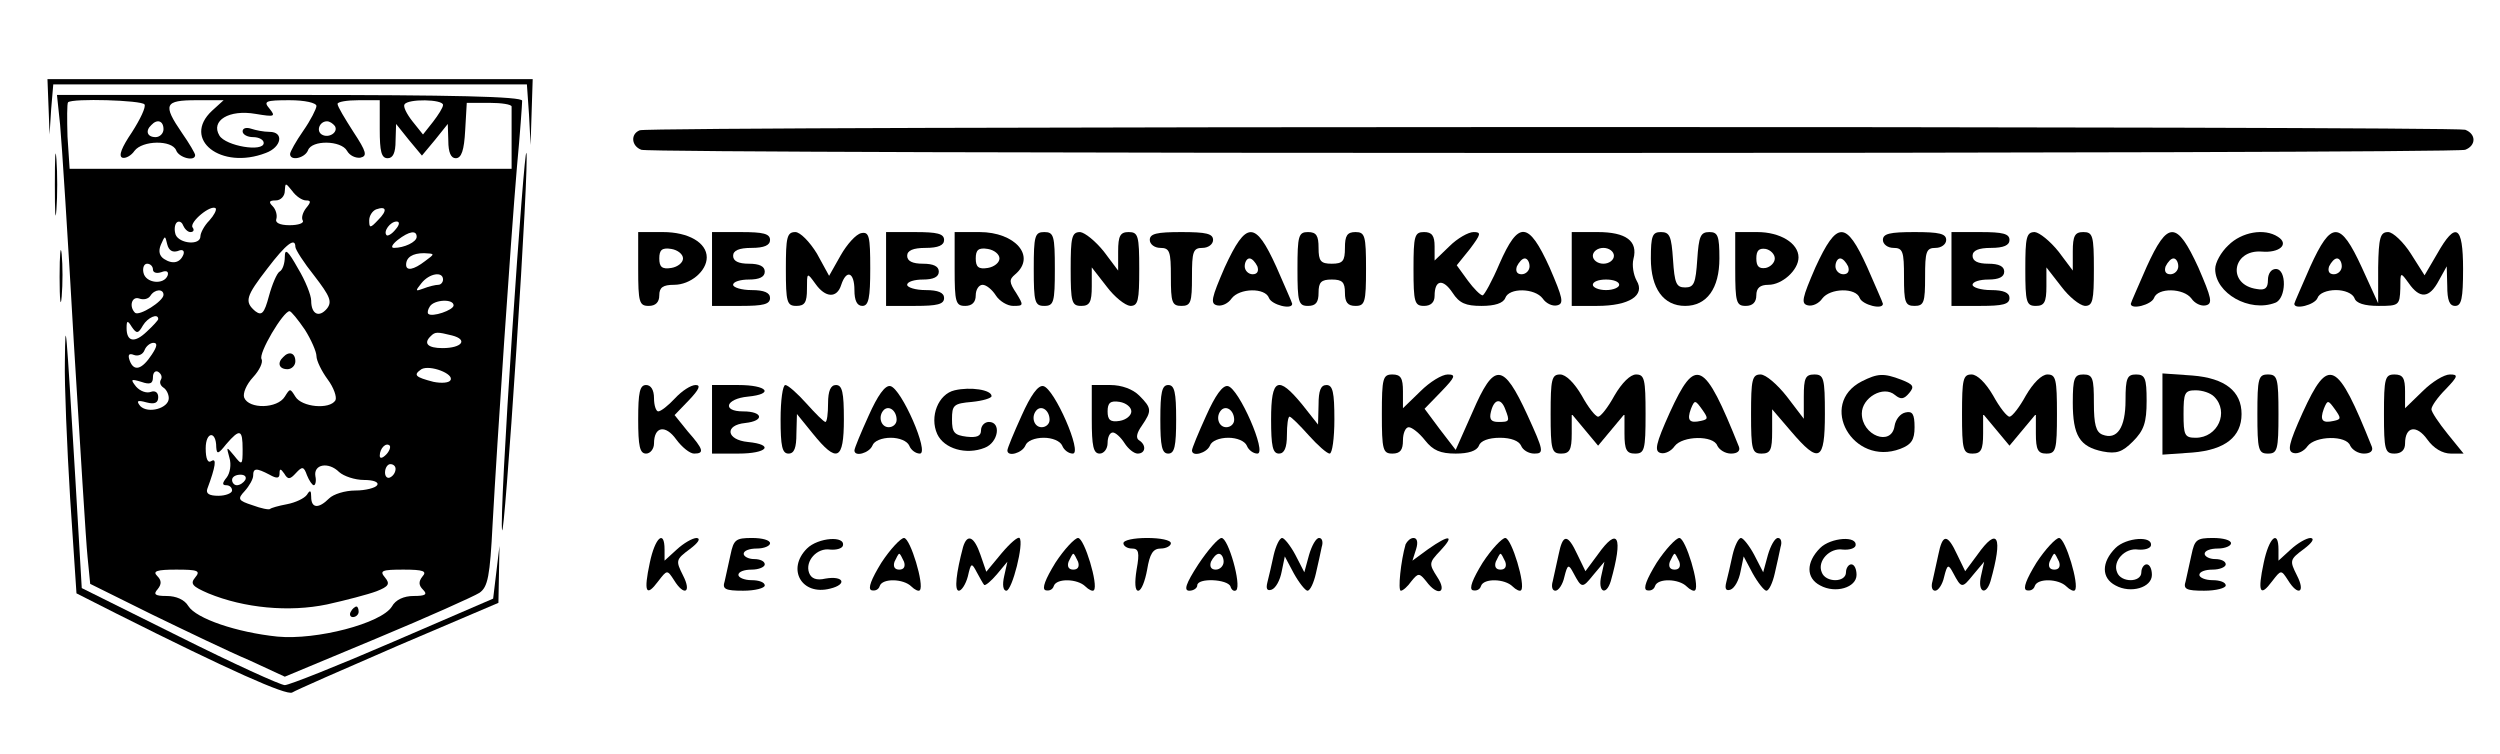 <?xml version="1.0" standalone="no"?>
<!DOCTYPE svg PUBLIC "-//W3C//DTD SVG 20010904//EN"
 "http://www.w3.org/TR/2001/REC-SVG-20010904/DTD/svg10.dtd">
<svg version="1.0" xmlns="http://www.w3.org/2000/svg"
 width="474pt" height="143pt" viewBox="0 0 474 143"
 preserveAspectRatio="xMidYMid meet">

<g transform="translate(0,143) scale(0.1,-0.1)"
fill="#000000" stroke="none">
<path d="M92 1228 l2 -53 3 48 4 47 449 0 449 0 4 -57 3 -58 2 63 2 62 -460 0
-460 0 2 -52z"/>
<path d="M114 1193 c3 -32 15 -218 26 -413 12 -195 23 -378 26 -406 l5 -51
117 -58 c64 -31 147 -71 185 -87 l67 -31 175 73 c96 40 183 79 194 86 16 11
20 31 25 131 9 162 34 533 46 675 6 64 10 121 10 127 0 8 -132 11 -441 11
l-441 0 6 -57z m160 39 c3 -5 -8 -28 -24 -53 -19 -28 -26 -45 -18 -48 6 -2 17
4 23 13 15 20 71 21 79 1 5 -14 36 -22 36 -9 0 3 -11 22 -25 42 -37 54 -33 62
27 62 l52 0 -22 -20 c-58 -54 17 -113 102 -80 30 11 35 40 7 40 -11 0 -26 3
-35 6 -9 3 -16 1 -16 -5 0 -6 9 -11 20 -11 11 0 20 -5 20 -11 0 -18 -72 -6
-84 14 -17 28 18 50 69 41 36 -6 38 -5 26 10 -12 14 -8 16 38 16 29 0 51 -5
51 -11 0 -5 -11 -27 -25 -47 -14 -20 -25 -40 -25 -44 0 -14 28 -8 34 7 7 20
63 19 74 -1 5 -9 16 -14 25 -13 14 3 12 11 -13 49 -16 25 -30 48 -30 53 0 4
18 7 40 7 l40 0 0 -55 c0 -42 3 -55 15 -55 10 0 15 10 15 33 l1 32 24 -30 25
-30 25 30 24 30 1 -32 c0 -22 5 -33 14 -33 11 0 16 15 18 53 l3 52 43 0 c23 0
42 -3 42 -7 0 -5 0 -33 0 -63 l0 -55 -419 0 -419 0 -4 61 c-1 33 -1 63 1 65 8
8 140 4 145 -4z m566 -1 c0 -5 -9 -19 -19 -32 l-19 -24 -20 25 c-11 14 -18 28
-15 32 6 11 73 10 73 -1z m-530 -46 c0 -8 -7 -15 -15 -15 -16 0 -20 12 -8 23
11 12 23 8 23 -8z m325 6 c7 -12 -12 -24 -25 -16 -11 7 -4 25 10 25 5 0 11 -4
15 -9z m-55 -141 c10 0 10 -3 0 -15 -6 -8 -9 -18 -6 -23 3 -5 -8 -9 -25 -9
-19 0 -28 5 -25 12 2 7 -1 18 -7 24 -8 8 -7 11 6 11 9 0 17 8 17 18 1 16 1 16
14 0 7 -10 19 -18 26 -18z m-183 -38 c-10 -10 -17 -24 -17 -30 0 -18 -40 -14
-47 3 -3 9 -2 19 2 23 4 4 10 1 12 -5 3 -7 9 -13 14 -13 6 0 8 4 4 9 -6 10 35
44 44 36 2 -3 -3 -13 -12 -23z m320 1 c-15 -16 -17 -16 -17 -1 0 9 6 18 13 21
20 7 22 -2 4 -20z m33 -18 c-7 -9 -15 -13 -17 -11 -7 7 7 26 19 26 6 0 6 -6
-2 -15z m40 -14 c0 -10 -24 -21 -43 -21 -7 0 -3 7 7 15 22 17 36 19 36 6z
m-453 -27 c9 4 13 1 11 -6 -6 -16 -20 -20 -37 -9 -9 6 -11 15 -6 27 8 18 8 18
12 1 3 -12 10 -16 20 -13z m223 8 c0 -5 16 -30 36 -55 30 -39 34 -49 24 -62
-15 -18 -30 -11 -30 15 0 10 -11 38 -25 61 -19 34 -25 39 -25 22 0 -12 -4 -25
-10 -28 -5 -3 -14 -24 -20 -46 -9 -34 -14 -38 -26 -29 -21 18 -18 28 23 81 35
46 53 60 53 41z m246 -27 c-22 -17 -36 -19 -36 -7 0 14 12 22 34 22 21 -1 21
-1 2 -15z m-516 -16 c0 -6 7 -8 16 -5 10 4 14 1 12 -6 -7 -19 -42 -15 -46 5
-2 9 1 17 7 17 6 0 11 -5 11 -11z m550 -19 c0 -5 -4 -10 -9 -10 -5 0 -18 -3
-28 -7 -16 -6 -16 -5 -4 10 15 19 41 23 41 7z m-530 -29 c0 -12 -46 -41 -54
-34 -12 12 -6 32 8 27 8 -3 17 -1 21 5 8 13 25 14 25 2z m550 -20 c0 -9 -41
-23 -48 -16 -2 2 -1 8 3 14 8 13 45 15 45 2z m-282 -46 c12 -19 22 -42 22 -50
0 -9 10 -29 21 -44 12 -16 18 -34 15 -40 -11 -18 -64 -13 -76 7 -10 16 -10 16
-20 0 -14 -23 -68 -24 -77 -2 -3 8 4 25 17 39 12 13 19 28 16 34 -7 10 41 91
53 91 3 0 16 -16 29 -35z m-278 20 c0 -2 -10 -13 -22 -24 -23 -22 -38 -19 -38
7 0 15 2 15 10 2 9 -13 12 -13 21 3 9 15 29 24 29 12z m557 -31 c31 -8 19 -24
-18 -24 -28 0 -37 9 -22 23 8 8 12 8 40 1z m-569 -36 c-19 -29 -34 -33 -42
-12 -4 11 -2 15 8 11 8 -3 17 1 20 9 3 8 11 14 17 14 8 0 7 -7 -3 -22z m566
-49 c-3 -5 -17 -6 -32 -3 -35 9 -39 13 -23 24 16 9 63 -9 55 -21z m-549 1 c-3
-5 -1 -11 5 -15 5 -3 10 -12 10 -20 0 -19 -39 -30 -54 -15 -8 10 -6 12 12 7
15 -4 22 -1 22 10 0 9 -6 13 -14 10 -8 -3 -20 1 -28 10 -11 14 -10 15 10 9 17
-6 22 -3 22 9 0 9 5 13 10 10 6 -4 8 -10 5 -15z m105 -128 c1 -14 4 -13 19 6
26 30 31 28 31 -10 0 -30 -1 -31 -16 -12 -15 18 -15 18 -9 -4 4 -13 1 -29 -5
-37 -9 -11 -9 -15 -1 -15 6 0 11 -4 11 -10 0 -5 -12 -10 -26 -10 -17 0 -24 4
-21 13 16 43 18 59 8 53 -7 -5 -11 4 -11 24 0 32 20 34 20 2z m322 -14 c-7 -7
-12 -8 -12 -2 0 14 12 26 19 19 2 -3 -1 -11 -7 -17z m-137 -58 c3 0 5 8 3 17
-4 23 25 28 45 8 9 -8 30 -15 47 -15 18 0 29 -4 25 -10 -3 -5 -22 -10 -41 -10
-20 0 -42 -7 -50 -15 -20 -20 -34 -19 -34 3 0 12 -2 14 -8 4 -5 -7 -22 -15
-38 -18 -16 -3 -30 -7 -32 -9 -2 -2 -17 1 -33 7 -28 9 -29 12 -15 27 9 10 16
23 16 29 0 15 6 15 31 2 14 -8 19 -7 19 2 0 10 2 10 9 0 7 -12 11 -11 22 1 12
13 15 13 21 -4 4 -10 10 -19 13 -19z m155 31 c0 -6 -4 -13 -10 -16 -5 -3 -10
1 -10 9 0 9 5 16 10 16 6 0 10 -4 10 -9z m-285 -21 c-3 -5 -10 -10 -16 -10 -5
0 -9 5 -9 10 0 6 7 10 16 10 8 0 12 -4 9 -10z m-95 -185 c-10 -12 -5 -17 25
-30 68 -28 153 -36 225 -21 36 8 78 19 94 25 23 9 26 14 16 26 -11 13 -6 15
35 15 38 0 45 -3 36 -13 -8 -10 -7 -17 1 -25 9 -9 5 -12 -18 -12 -18 0 -34 -7
-41 -20 -20 -32 -143 -64 -217 -57 -77 8 -154 34 -169 58 -7 12 -23 19 -41 19
-22 0 -26 3 -17 13 8 10 7 17 -1 25 -9 9 -1 12 36 12 41 0 47 -2 36 -15z"/>
<path d="M537 753 c-12 -11 -8 -23 8 -23 8 0 15 7 15 15 0 16 -12 20 -23 8z"/>
<path d="M665 270 c-3 -5 -1 -10 4 -10 6 0 11 5 11 10 0 6 -2 10 -4 10 -3 0
-8 -4 -11 -10z"/>
<path d="M1213 1183 c-18 -7 -16 -30 3 -37 20 -8 3438 -8 3458 0 21 8 21 30 0
38 -19 7 -3443 7 -3461 -1z"/>
<path d="M104 1080 c0 -52 1 -74 3 -47 2 26 2 68 0 95 -2 26 -3 4 -3 -48z"/>
<path d="M971 799 c-13 -195 -22 -363 -19 -374 2 -11 14 143 27 341 13 199 22
367 19 374 -2 7 -14 -146 -27 -341z"/>
<path d="M1210 920 c0 -63 2 -70 20 -70 13 0 20 7 20 20 0 15 7 20 28 20 31 0
62 26 62 52 0 28 -35 48 -83 48 l-47 0 0 -70z m85 20 c0 -8 -10 -16 -22 -18
-18 -3 -23 2 -23 18 0 16 5 21 23 18 12 -2 22 -10 22 -18z"/>
<path d="M1350 920 l0 -70 55 0 c42 0 55 3 55 15 0 10 -11 15 -35 15 -19 0
-35 5 -35 10 0 6 14 10 30 10 20 0 30 5 30 15 0 10 -10 15 -30 15 -20 0 -30 5
-30 15 0 10 11 15 35 15 24 0 35 5 35 15 0 12 -13 15 -55 15 l-55 0 0 -70z"/>
<path d="M1490 920 c0 -63 2 -70 20 -70 16 0 20 7 20 32 0 32 0 32 16 10 19
-27 41 -28 49 -2 10 30 25 24 25 -10 0 -20 5 -30 15 -30 12 0 15 15 15 71 0
61 -2 70 -17 67 -10 -2 -27 -21 -39 -42 l-22 -39 -23 42 c-14 23 -32 41 -41
41 -16 0 -18 -10 -18 -70z"/>
<path d="M1680 920 l0 -70 55 0 c42 0 55 3 55 15 0 10 -11 15 -35 15 -19 0
-35 5 -35 10 0 6 14 10 30 10 20 0 30 5 30 15 0 10 -10 15 -30 15 -20 0 -30 5
-30 15 0 10 11 15 35 15 24 0 35 5 35 15 0 12 -13 15 -55 15 l-55 0 0 -70z"/>
<path d="M1810 920 c0 -63 2 -70 20 -70 13 0 20 7 20 20 0 11 6 20 13 20 7 0
18 -9 25 -20 7 -11 22 -20 33 -20 20 0 20 1 6 24 -14 21 -14 26 -2 36 40 34 0
80 -68 80 l-47 0 0 -70z m85 20 c0 -8 -10 -16 -22 -18 -18 -3 -23 2 -23 18 0
16 5 21 23 18 12 -2 22 -10 22 -18z"/>
<path d="M1960 920 c0 -63 2 -70 20 -70 18 0 20 7 20 70 0 63 -2 70 -20 70
-18 0 -20 -7 -20 -70z"/>
<path d="M2030 920 c0 -63 2 -70 20 -70 16 0 20 7 20 37 l0 36 28 -36 c15 -20
35 -36 45 -37 15 0 17 10 17 70 0 63 -2 70 -20 70 -16 0 -20 -7 -20 -37 l0
-36 -27 36 c-16 20 -36 36 -45 37 -16 0 -18 -10 -18 -70z"/>
<path d="M2180 975 c0 -8 9 -15 20 -15 18 0 20 -7 20 -55 0 -48 2 -55 20 -55
18 0 20 7 20 55 0 48 2 55 20 55 11 0 20 7 20 15 0 12 -13 15 -60 15 -47 0
-60 -3 -60 -15z"/>
<path d="M2322 923 c-25 -58 -28 -69 -14 -72 9 -2 21 4 27 13 15 20 64 21 71
1 5 -13 44 -23 44 -11 0 2 -14 33 -30 70 -40 88 -57 88 -98 -1z m62 2 c3 -9 0
-15 -9 -15 -8 0 -15 7 -15 15 0 8 4 15 9 15 5 0 11 -7 15 -15z"/>
<path d="M2460 920 c0 -63 2 -70 20 -70 15 0 20 7 20 25 0 20 5 25 25 25 20 0
25 -5 25 -25 0 -18 5 -25 20 -25 18 0 20 7 20 70 0 63 -2 70 -20 70 -16 0 -20
-7 -20 -30 0 -25 -4 -30 -25 -30 -21 0 -25 5 -25 30 0 23 -4 30 -20 30 -18 0
-20 -7 -20 -70z"/>
<path d="M2680 920 c0 -63 2 -70 20 -70 13 0 20 7 20 19 0 31 16 33 34 6 13
-20 25 -25 55 -25 25 0 41 5 45 15 7 20 56 19 71 -1 6 -9 18 -15 27 -13 14 3
11 14 -14 72 -40 88 -59 89 -95 7 -14 -33 -29 -60 -32 -60 -4 0 -17 13 -28 28
l-21 29 25 31 c21 28 22 32 7 32 -10 0 -31 -12 -46 -27 l-28 -27 0 27 c0 20
-5 27 -20 27 -18 0 -20 -7 -20 -70z m220 5 c0 -8 -7 -15 -15 -15 -9 0 -12 6
-9 15 4 8 10 15 15 15 5 0 9 -7 9 -15z"/>
<path d="M2980 920 l0 -70 48 0 c61 0 92 20 75 48 -6 11 -9 29 -6 41 9 34 -14
51 -68 51 l-49 0 0 -70z m80 25 c0 -8 -9 -15 -20 -15 -11 0 -20 7 -20 15 0 8
9 15 20 15 11 0 20 -7 20 -15z m10 -55 c0 -5 -11 -10 -25 -10 -14 0 -25 5 -25
10 0 6 11 10 25 10 14 0 25 -4 25 -10z"/>
<path d="M3130 940 c0 -57 24 -90 65 -90 41 0 65 33 65 90 0 43 -3 50 -19 50
-17 0 -20 -8 -23 -52 -3 -45 -6 -53 -23 -53 -17 0 -20 8 -23 53 -3 44 -6 52
-23 52 -16 0 -19 -7 -19 -50z"/>
<path d="M3290 920 c0 -63 2 -70 20 -70 13 0 20 7 20 20 0 14 7 20 23 20 26 0
57 28 57 52 0 27 -35 48 -78 48 l-42 0 0 -70z m75 20 c0 -8 -8 -16 -17 -18
-13 -2 -18 3 -18 18 0 15 5 20 18 18 9 -2 17 -10 17 -18z"/>
<path d="M3442 923 c-25 -58 -28 -69 -14 -72 9 -2 21 4 27 13 15 20 64 21 71
1 5 -13 44 -23 44 -11 0 2 -14 33 -30 70 -40 88 -57 88 -98 -1z m62 2 c3 -9 0
-15 -9 -15 -8 0 -15 7 -15 15 0 8 4 15 9 15 5 0 11 -7 15 -15z"/>
<path d="M3570 975 c0 -8 9 -15 20 -15 18 0 20 -7 20 -55 0 -48 2 -55 20 -55
18 0 20 7 20 55 0 48 2 55 20 55 11 0 20 7 20 15 0 12 -13 15 -60 15 -47 0
-60 -3 -60 -15z"/>
<path d="M3700 920 l0 -70 55 0 c42 0 55 3 55 15 0 10 -11 15 -35 15 -19 0
-35 5 -35 10 0 6 14 10 30 10 20 0 30 5 30 15 0 10 -10 15 -30 15 -20 0 -30 5
-30 15 0 10 11 15 35 15 24 0 35 5 35 15 0 12 -13 15 -55 15 l-55 0 0 -70z"/>
<path d="M3840 920 c0 -63 2 -70 20 -70 16 0 20 7 20 37 l0 36 28 -36 c15 -20
35 -36 45 -37 15 0 17 10 17 70 0 63 -2 70 -20 70 -16 0 -20 -7 -20 -37 l0
-36 -27 36 c-16 20 -36 36 -45 37 -16 0 -18 -10 -18 -70z"/>
<path d="M4070 924 c-16 -37 -30 -68 -30 -70 0 -12 39 -2 44 11 7 20 56 19 71
-1 6 -9 18 -15 27 -13 14 3 11 14 -14 72 -41 89 -58 89 -98 1z m60 1 c0 -8 -7
-15 -15 -15 -9 0 -12 6 -9 15 4 8 10 15 15 15 5 0 9 -7 9 -15z"/>
<path d="M4225 965 c-14 -13 -25 -33 -25 -45 0 -46 65 -83 114 -64 21 8 22 64
1 64 -9 0 -15 -9 -15 -21 0 -15 -5 -20 -21 -17 -57 8 -47 75 9 71 34 -3 53 14
31 28 -26 17 -69 9 -94 -16z"/>
<path d="M4380 924 c-16 -37 -30 -68 -30 -70 0 -12 39 -2 44 11 3 9 18 15 35
15 16 0 31 -6 35 -15 3 -10 19 -15 46 -15 38 0 40 1 41 33 0 32 0 32 16 10 21
-30 39 -29 57 5 l15 27 1 -37 c0 -27 4 -38 15 -38 12 0 15 14 15 70 0 83 -14
91 -49 29 l-24 -41 -26 41 c-14 22 -34 41 -43 41 -15 0 -18 -10 -19 -67 l0
-68 -31 68 c-41 89 -58 89 -98 1z m60 1 c0 -8 -7 -15 -15 -15 -9 0 -12 6 -9
15 4 8 10 15 15 15 5 0 9 -7 9 -15z"/>
<path d="M113 905 c0 -44 2 -61 4 -37 2 23 2 59 0 80 -2 20 -4 1 -4 -43z"/>
<path d="M123 745 c-1 -44 4 -161 10 -260 l12 -180 75 -38 c215 -108 323 -156
334 -150 6 4 97 44 201 89 l190 81 1 54 1 54 -6 -50 -6 -50 -190 -82 c-104
-45 -197 -82 -205 -82 -8 0 -98 41 -200 92 l-185 92 -12 205 c-18 299 -19 316
-20 225z"/>
<path d="M2620 645 c0 -68 2 -75 20 -75 15 0 20 7 20 25 0 14 5 25 11 25 6 0
20 -11 31 -25 15 -19 29 -25 58 -25 24 0 40 5 44 15 3 9 18 15 40 15 21 0 36
-6 40 -15 3 -8 14 -15 25 -15 19 0 18 5 -13 73 -46 100 -63 101 -104 6 l-32
-72 -30 39 -29 39 32 33 c26 27 28 32 12 32 -11 0 -34 -14 -52 -32 l-33 -32 0
32 c0 25 -4 32 -20 32 -18 0 -20 -7 -20 -75z m234 9 c9 -23 8 -24 -13 -24 -14
0 -18 5 -14 20 6 24 19 26 27 4z"/>
<path d="M2940 645 c0 -68 2 -75 20 -75 16 0 20 7 20 38 l0 37 25 -30 25 -30
25 30 25 30 0 -37 c0 -31 4 -38 20 -38 18 0 20 7 20 75 0 66 -2 75 -18 75 -11
0 -27 -16 -41 -40 -12 -22 -26 -40 -31 -40 -5 0 -19 18 -31 40 -14 24 -30 40
-41 40 -16 0 -18 -9 -18 -75z"/>
<path d="M3166 648 c-27 -60 -30 -74 -17 -77 8 -2 20 4 26 13 15 20 74 21 81
1 4 -8 15 -15 26 -15 12 0 18 5 15 13 -66 165 -82 172 -131 65z m59 -16 c-22
-5 -27 1 -19 23 7 17 8 17 21 -1 12 -17 12 -19 -2 -22z"/>
<path d="M3320 645 c0 -68 2 -75 20 -75 17 0 20 7 20 42 l0 42 36 -42 c53 -62
64 -57 64 33 0 68 -2 75 -20 75 -17 0 -20 -7 -20 -42 l0 -42 -32 42 c-18 23
-40 42 -50 42 -16 0 -18 -10 -18 -75z"/>
<path d="M3530 707 c-84 -43 -17 -162 73 -128 21 8 27 17 27 41 0 25 -4 31
-17 28 -10 -2 -19 -13 -21 -26 -6 -39 -62 -18 -62 24 0 30 41 54 63 35 11 -9
17 -8 27 4 10 12 8 16 -15 25 -34 13 -45 12 -75 -3z"/>
<path d="M3720 645 c0 -68 2 -75 20 -75 16 0 20 7 20 38 l0 37 25 -30 25 -30
25 30 25 30 0 -37 c0 -31 4 -38 20 -38 18 0 20 7 20 75 0 66 -2 75 -18 75 -11
0 -27 -16 -41 -40 -12 -22 -26 -40 -31 -40 -5 0 -19 18 -31 40 -14 24 -30 40
-41 40 -16 0 -18 -9 -18 -75z"/>
<path d="M3930 667 c0 -63 13 -84 57 -93 26 -5 37 -1 57 19 21 21 26 36 26 77
0 43 -3 50 -20 50 -17 0 -20 -7 -20 -49 0 -52 -16 -76 -44 -65 -12 5 -16 19
-16 60 0 47 -2 54 -20 54 -17 0 -20 -7 -20 -53z"/>
<path d="M4100 645 l0 -77 57 4 c62 5 93 30 93 73 0 43 -31 68 -93 73 l-57 4
0 -77z m98 33 c29 -29 7 -78 -35 -78 -21 0 -23 5 -23 45 0 40 2 45 23 45 13 0
28 -5 35 -12z"/>
<path d="M4280 645 c0 -68 2 -75 20 -75 18 0 20 7 20 75 0 68 -2 75 -20 75
-18 0 -20 -7 -20 -75z"/>
<path d="M4366 648 c-27 -60 -30 -74 -17 -77 8 -2 20 4 26 13 15 20 74 21 81
1 4 -8 15 -15 26 -15 12 0 18 5 15 13 -66 165 -82 172 -131 65z m59 -16 c-22
-5 -27 1 -19 23 7 17 8 17 21 -1 12 -17 12 -19 -2 -22z"/>
<path d="M4520 645 c0 -68 2 -75 20 -75 13 0 20 7 20 19 0 33 22 36 42 8 12
-17 29 -27 45 -27 l24 0 -30 37 c-17 21 -31 42 -31 47 0 6 12 23 27 38 24 25
24 28 8 28 -11 0 -34 -14 -52 -32 l-33 -32 0 32 c0 25 -4 32 -20 32 -18 0 -20
-7 -20 -75z"/>
<path d="M1210 635 c0 -51 3 -65 15 -65 8 0 15 9 15 19 0 33 22 36 42 8 11
-15 26 -27 34 -27 20 0 18 8 -12 42 l-25 31 27 28 c20 21 23 29 13 29 -9 0
-26 -11 -39 -25 -13 -14 -27 -25 -32 -25 -4 0 -8 11 -8 25 0 16 -6 25 -15 25
-12 0 -15 -14 -15 -65z"/>
<path d="M1350 635 l0 -65 50 0 c55 0 69 17 18 22 -41 4 -45 32 -5 36 37 4 34
22 -4 22 -41 0 -33 24 9 28 51 5 37 22 -18 22 l-50 0 0 -65z"/>
<path d="M1480 635 c0 -51 3 -65 15 -65 11 0 15 11 15 38 l1 37 30 -37 c46
-57 59 -51 59 27 0 51 -3 65 -15 65 -10 0 -15 -11 -15 -35 0 -19 -2 -35 -5
-35 -3 0 -19 16 -36 35 -17 19 -35 35 -40 35 -5 0 -9 -29 -9 -65z"/>
<path d="M1647 642 c-15 -33 -27 -62 -27 -66 0 -13 28 -5 34 9 3 9 18 15 35
15 16 0 31 -6 35 -15 3 -8 12 -15 20 -15 19 0 -35 124 -56 128 -10 2 -24 -18
-41 -56z m53 -8 c0 -8 -7 -14 -15 -14 -15 0 -21 21 -9 33 10 9 24 -2 24 -19z"/>
<path d="M1810 690 c-31 -7 -48 -50 -33 -83 13 -28 55 -40 90 -26 26 10 32 49
8 49 -8 0 -15 -7 -15 -16 0 -11 -8 -14 -27 -12 -24 3 -28 8 -28 33 0 27 3 30
38 33 20 2 37 7 37 11 0 12 -40 18 -70 11z"/>
<path d="M1937 642 c-15 -33 -27 -62 -27 -66 0 -13 28 -5 34 9 3 9 18 15 35
15 16 0 31 -6 35 -15 3 -8 12 -15 20 -15 19 0 -35 124 -56 128 -10 2 -24 -18
-41 -56z m53 -8 c0 -8 -7 -14 -15 -14 -15 0 -21 21 -9 33 10 9 24 -2 24 -19z"/>
<path d="M2070 635 c0 -51 3 -65 15 -65 8 0 15 9 15 20 0 11 4 20 10 20 5 0
15 -9 22 -20 7 -11 18 -20 25 -20 15 0 17 16 3 25 -7 4 -5 14 5 28 19 28 19
33 -5 57 -12 12 -33 20 -55 20 l-35 0 0 -65z m75 15 c0 -8 -10 -16 -22 -18
-18 -3 -23 2 -23 18 0 16 5 21 23 18 12 -2 22 -10 22 -18z"/>
<path d="M2200 635 c0 -51 3 -65 15 -65 12 0 15 14 15 65 0 51 -3 65 -15 65
-12 0 -15 -14 -15 -65z"/>
<path d="M2287 642 c-15 -33 -27 -62 -27 -66 0 -13 28 -5 34 9 3 9 18 15 35
15 16 0 31 -6 35 -15 3 -8 12 -15 20 -15 19 0 -35 124 -56 128 -10 2 -24 -18
-41 -56z m53 -8 c0 -8 -7 -14 -15 -14 -15 0 -21 21 -9 33 10 9 24 -2 24 -19z"/>
<path d="M2410 635 c0 -51 3 -65 15 -65 10 0 15 11 15 35 0 19 2 35 5 35 3 0
19 -16 36 -35 17 -19 35 -35 40 -35 5 0 9 29 9 65 0 51 -3 65 -15 65 -11 0
-15 -11 -15 -37 l-1 -38 -30 38 c-46 56 -59 50 -59 -28z"/>
<path d="M1232 363 c-12 -56 -7 -66 16 -35 17 22 17 22 30 2 19 -31 34 -24 17
9 -14 28 -14 30 13 50 16 12 21 20 13 21 -8 0 -25 -10 -38 -22 l-23 -21 0 21
c0 39 -18 23 -28 -25z"/>
<path d="M1385 378 c-4 -18 -9 -41 -11 -50 -5 -15 1 -18 35 -18 23 0 41 5 41
10 0 6 -11 10 -25 10 -14 0 -25 5 -25 10 0 6 11 10 25 10 14 0 25 5 25 10 0 6
-9 10 -20 10 -11 0 -20 5 -20 10 0 6 11 10 25 10 14 0 25 5 25 10 0 6 -15 10
-34 10 -31 0 -35 -3 -41 -32z"/>
<path d="M1530 390 c-39 -39 -10 -90 44 -76 33 8 26 25 -9 19 -17 -4 -27 0
-31 11 -8 22 15 48 40 44 12 -1 22 2 24 7 6 20 -47 16 -68 -5z"/>
<path d="M1671 363 c-19 -31 -26 -49 -19 -52 7 -2 14 1 16 8 5 15 45 14 60 -1
6 -6 14 -10 16 -7 9 9 -18 99 -30 99 -6 0 -26 -21 -43 -47z m43 2 c3 -9 0 -15
-9 -15 -9 0 -12 6 -9 15 4 8 7 15 9 15 2 0 5 -7 9 -15z"/>
<path d="M1826 393 c-13 -49 -17 -83 -8 -83 5 0 13 12 17 27 6 26 7 27 17 8 6
-11 12 -22 14 -24 2 -2 13 7 24 20 l20 24 -6 -27 c-4 -17 -2 -28 4 -28 11 0
34 91 25 100 -3 3 -18 -10 -34 -29 l-29 -35 -11 32 c-12 35 -25 41 -33 15z"/>
<path d="M2001 363 c-19 -31 -26 -49 -19 -52 7 -2 14 1 16 8 5 15 45 14 60 -1
6 -6 14 -10 16 -7 9 9 -18 99 -30 99 -6 0 -26 -21 -43 -47z m43 2 c3 -9 0 -15
-9 -15 -9 0 -12 6 -9 15 4 8 7 15 9 15 2 0 5 -7 9 -15z"/>
<path d="M2130 400 c0 -5 7 -10 16 -10 13 0 15 -7 9 -40 -4 -25 -3 -40 3 -40
6 0 13 18 17 40 5 30 11 40 26 40 10 0 19 5 19 10 0 6 -20 10 -45 10 -25 0
-45 -4 -45 -10z"/>
<path d="M2272 360 c-24 -37 -28 -50 -17 -50 8 0 15 5 15 10 0 15 58 12 63 -2
2 -7 7 -10 11 -7 10 10 -15 99 -28 99 -6 0 -26 -23 -44 -50z m48 5 c0 -8 -7
-15 -15 -15 -9 0 -12 6 -9 15 4 8 10 15 15 15 5 0 9 -7 9 -15z"/>
<path d="M2415 378 c-4 -18 -9 -41 -12 -52 -3 -12 -1 -17 8 -14 8 3 16 18 19
34 l6 29 17 -32 c10 -18 22 -33 26 -33 5 0 12 15 16 33 4 17 9 40 11 50 3 9 1
17 -5 17 -6 0 -14 -15 -19 -32 l-9 -33 -17 33 c-9 17 -21 32 -25 32 -5 0 -12
-15 -16 -32z"/>
<path d="M2665 398 c-9 -31 -15 -88 -9 -88 4 0 13 8 20 18 13 16 15 16 28 0
22 -30 41 -22 21 8 -16 25 -16 27 6 50 28 30 17 31 -23 3 l-30 -22 7 22 c4 13
2 21 -5 21 -6 0 -12 -6 -15 -12z"/>
<path d="M2811 363 c-19 -31 -26 -49 -19 -52 7 -2 14 1 16 8 5 15 45 14 60 -1
6 -6 14 -10 16 -7 9 9 -18 99 -30 99 -6 0 -26 -21 -43 -47z m43 2 c3 -9 0 -15
-9 -15 -9 0 -12 6 -9 15 4 8 7 15 9 15 2 0 5 -7 9 -15z"/>
<path d="M2955 378 c-4 -18 -9 -41 -11 -50 -3 -10 -1 -18 5 -18 6 0 14 12 17
26 6 24 8 25 17 8 16 -30 17 -30 38 -4 l21 25 -6 -27 c-7 -30 9 -39 18 -10 24
85 14 105 -25 50 l-23 -31 -15 31 c-19 41 -28 40 -36 0z"/>
<path d="M3141 363 c-19 -31 -26 -49 -19 -52 7 -2 14 1 16 8 5 15 45 14 60 -1
6 -6 14 -10 16 -7 9 9 -18 99 -30 99 -6 0 -26 -21 -43 -47z m43 2 c3 -9 0 -15
-9 -15 -9 0 -12 6 -9 15 4 8 7 15 9 15 2 0 5 -7 9 -15z"/>
<path d="M3285 378 c-4 -18 -9 -41 -12 -52 -3 -12 -1 -17 8 -14 8 3 16 18 19
34 l6 29 17 -32 c10 -18 22 -33 26 -33 5 0 12 15 16 33 4 17 9 40 11 50 3 9 1
17 -5 17 -6 0 -14 -15 -19 -32 l-9 -33 -17 33 c-9 17 -21 32 -25 32 -5 0 -12
-15 -16 -32z"/>
<path d="M3451 391 c-27 -27 -27 -57 0 -71 29 -16 69 -4 69 20 0 11 -4 20 -10
20 -5 0 -10 -7 -10 -15 0 -20 -39 -20 -46 0 -9 21 15 47 40 43 12 -1 22 2 24
7 5 20 -47 16 -67 -4z"/>
<path d="M3675 378 c-4 -18 -9 -41 -11 -50 -3 -10 -1 -18 5 -18 6 0 14 12 17
26 6 24 8 25 17 8 16 -30 17 -30 38 -4 l21 25 -6 -27 c-7 -30 9 -39 18 -10 24
85 14 105 -25 50 l-23 -31 -15 31 c-19 41 -28 40 -36 0z"/>
<path d="M3861 363 c-19 -31 -26 -49 -19 -52 7 -2 14 1 16 8 5 15 45 14 60 -1
6 -6 14 -10 16 -7 9 9 -18 99 -30 99 -6 0 -26 -21 -43 -47z m43 2 c3 -9 0 -15
-9 -15 -9 0 -12 6 -9 15 4 8 7 15 9 15 2 0 5 -7 9 -15z"/>
<path d="M4011 391 c-27 -27 -27 -57 0 -71 29 -16 69 -4 69 20 0 11 -4 20 -10
20 -5 0 -10 -7 -10 -15 0 -20 -39 -20 -46 0 -9 21 15 47 40 43 12 -1 22 2 24
7 5 20 -47 16 -67 -4z"/>
<path d="M4155 378 c-4 -18 -9 -41 -11 -50 -5 -15 1 -18 35 -18 23 0 41 5 41
10 0 6 -11 10 -25 10 -14 0 -25 5 -25 10 0 6 11 10 25 10 14 0 25 5 25 10 0 6
-9 10 -20 10 -11 0 -20 5 -20 10 0 6 11 10 25 10 14 0 25 5 25 10 0 6 -15 10
-34 10 -31 0 -35 -3 -41 -32z"/>
<path d="M4292 363 c-12 -56 -7 -66 16 -35 17 22 17 22 30 2 19 -31 34 -24 17
9 -14 28 -14 30 13 50 16 12 21 20 13 21 -8 0 -25 -10 -38 -22 l-23 -21 0 21
c0 39 -18 23 -28 -25z"/>
</g>
</svg>
